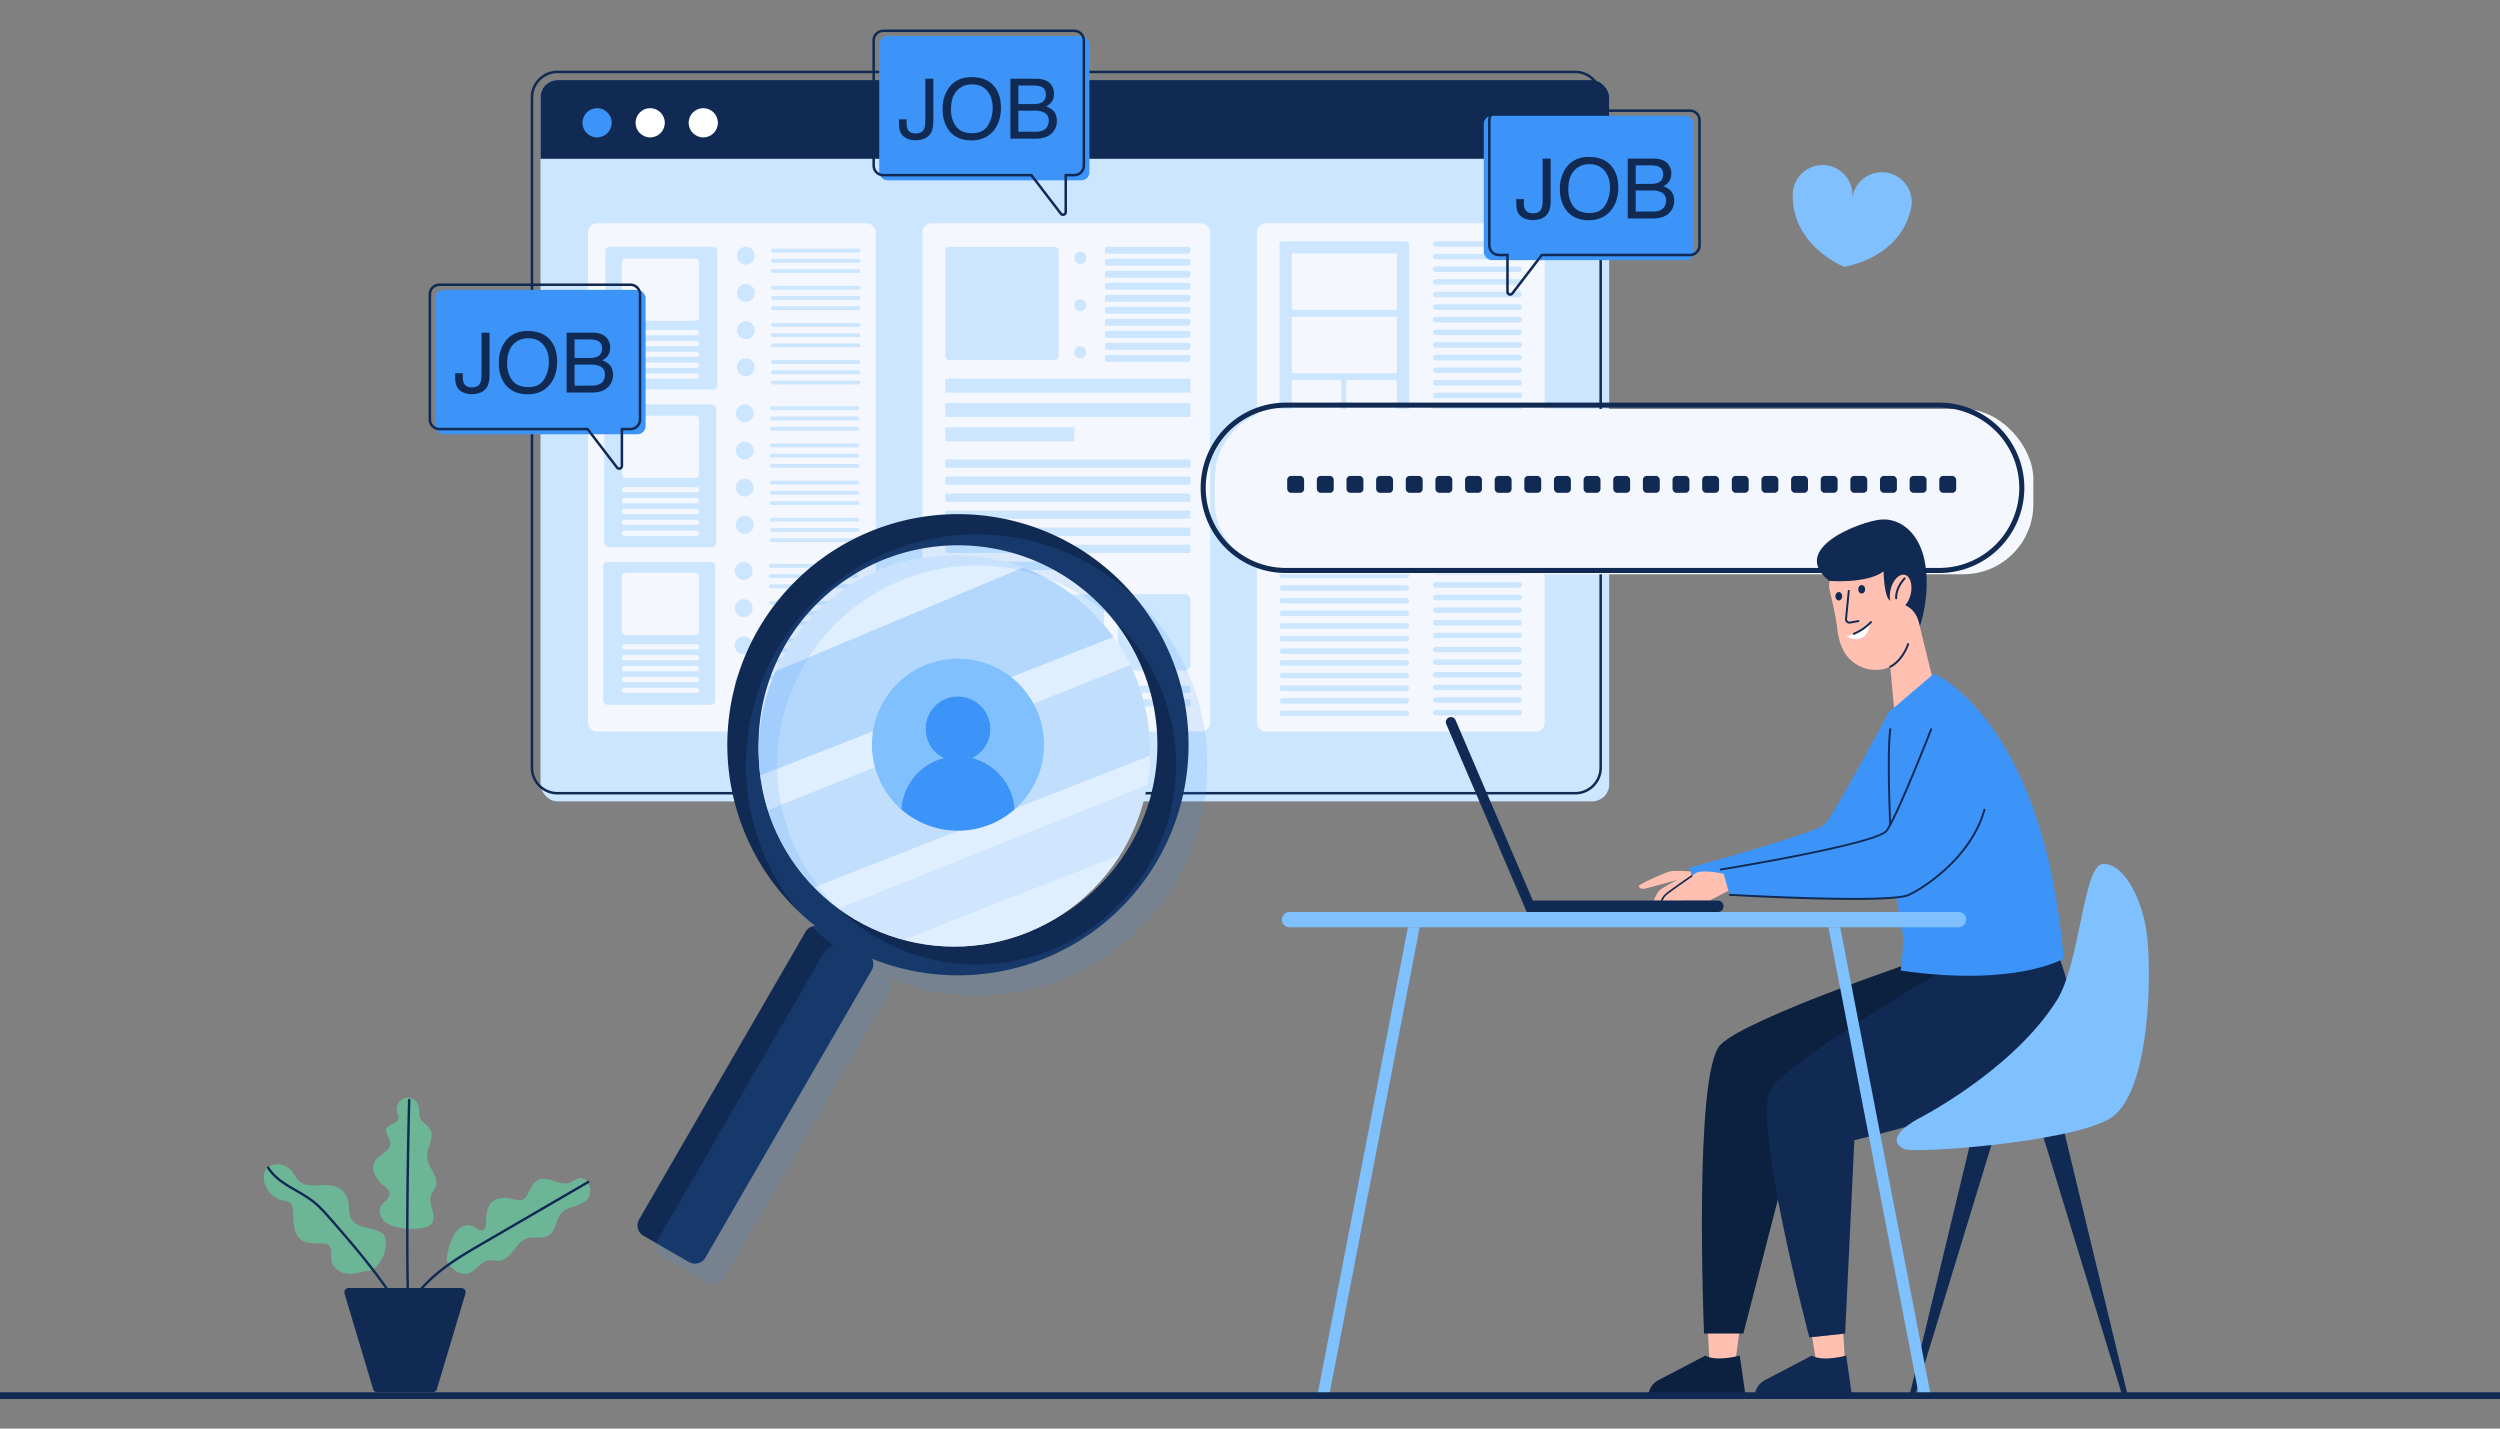 <svg xmlns="http://www.w3.org/2000/svg" data-name="Layer 1" viewBox="0 0 3500 2000"><rect x="0" y="0" width="3500" height="2000" fill="#808080" stroke="none"/><defs><clipPath id="a"><rect width="1496.17" height="1009.82" x="756.71" y="112.11" fill="#cce6ff" rx="23.92"/></clipPath><clipPath id="b"><circle cx="1336.11" cy="1051.26" r="273.99" fill="#cce6ff" opacity=".61" transform="rotate(-45 1336.114 1051.254)"/></clipPath></defs><rect width="1496.17" height="1009.82" x="756.71" y="112.11" fill="#cce6ff" rx="23.92"/><g clip-path="url(#a)"><rect width="1637.59" height="167.63" x="683.1" y="54.7" fill="#102a54"/></g><circle cx="835.9" cy="171.9" r="20.47" fill="#3c94f8"/><circle cx="910.24" cy="171.9" r="20.47" fill="#fff"/><circle cx="984.57" cy="171.9" r="20.47" fill="#fff"/><path fill="#102a54" d="M2205.27,1112.26H780.42A37.47,37.47,0,0,1,743,1074.83V136.34A37.48,37.48,0,0,1,780.42,98.9H2205.27a37.48,37.48,0,0,1,37.43,37.44v938.49A37.47,37.47,0,0,1,2205.27,1112.26ZM780.42,102.45a33.93,33.93,0,0,0-33.89,33.89v938.49a33.93,33.93,0,0,0,33.89,33.89H2205.27a33.93,33.93,0,0,0,33.89-33.89V136.34a33.93,33.93,0,0,0-33.89-33.89Z"/><rect width="402.81" height="711.48" x="823.21" y="312.7" fill="#f4f7fd" rx="12.32"/><rect width="156.6" height="199.74" x="847.55" y="345.45" fill="#cce6ff" rx="5.66"/><circle cx="1044.16" cy="357.96" r="12.51" fill="#cce6ff"/><path fill="#cce6ff" d="M1202,353.47H1081.93a2.68,2.68,0,0,1-2.68-2.67h0a2.67,2.67,0,0,1,2.68-2.67H1202a2.67,2.67,0,0,1,2.67,2.67h0A2.68,2.68,0,0,1,1202,353.47Z"/><path fill="#cce6ff" d="M1202,367.8H1081.93a2.68,2.68,0,0,1-2.68-2.67h0a2.68,2.68,0,0,1,2.68-2.68H1202a2.68,2.68,0,0,1,2.67,2.68h0A2.68,2.68,0,0,1,1202,367.8Z"/><path fill="#cce6ff" d="M1202,382.12H1081.93a2.67,2.67,0,0,1-2.68-2.67h0a2.68,2.68,0,0,1,2.68-2.67H1202a2.68,2.68,0,0,1,2.67,2.67h0A2.67,2.67,0,0,1,1202,382.12Z"/><circle cx="1044.16" cy="409.99" r="12.51" fill="#cce6ff" transform="rotate(-79.3 1044.233 409.972)"/><path fill="#cce6ff" d="M1202,405.5H1081.93a2.67,2.67,0,0,1-2.68-2.67h0a2.68,2.68,0,0,1,2.68-2.67H1202a2.68,2.68,0,0,1,2.67,2.67h0A2.67,2.67,0,0,1,1202,405.5Z"/><path fill="#cce6ff" d="M1202,419.83H1081.93a2.68,2.68,0,0,1-2.68-2.67h0a2.67,2.67,0,0,1,2.68-2.67H1202a2.67,2.67,0,0,1,2.67,2.67h0A2.68,2.68,0,0,1,1202,419.83Z"/><path fill="#cce6ff" d="M1202,434.16H1081.93a2.68,2.68,0,0,1-2.68-2.67h0a2.68,2.68,0,0,1,2.68-2.68H1202a2.68,2.68,0,0,1,2.67,2.68h0A2.68,2.68,0,0,1,1202,434.16Z"/><circle cx="1044.16" cy="462.03" r="12.51" fill="#cce6ff" transform="rotate(-79.3 1044.236 462.01)"/><path fill="#cce6ff" d="M1202,457.54H1081.93a2.68,2.68,0,0,1-2.68-2.68h0a2.68,2.68,0,0,1,2.68-2.67H1202a2.68,2.68,0,0,1,2.67,2.67h0A2.68,2.68,0,0,1,1202,457.54Z"/><path fill="#cce6ff" d="M1202,471.86H1081.93a2.67,2.67,0,0,1-2.68-2.67h0a2.68,2.68,0,0,1,2.68-2.67H1202a2.68,2.68,0,0,1,2.67,2.67h0A2.67,2.67,0,0,1,1202,471.86Z"/><path fill="#cce6ff" d="M1202,486.19H1081.93a2.68,2.68,0,0,1-2.68-2.67h0a2.67,2.67,0,0,1,2.68-2.67H1202a2.67,2.67,0,0,1,2.67,2.67h0A2.68,2.68,0,0,1,1202,486.19Z"/><circle cx="1044.16" cy="514.06" r="12.51" fill="#cce6ff" transform="rotate(-30.53 1044.16 514.063)"/><path fill="#cce6ff" d="M1202,509.57H1081.93a2.68,2.68,0,0,1-2.68-2.67h0a2.67,2.67,0,0,1,2.68-2.67H1202a2.67,2.67,0,0,1,2.67,2.67h0A2.68,2.68,0,0,1,1202,509.57Z"/><path fill="#cce6ff" d="M1202,523.9H1081.93a2.68,2.68,0,0,1-2.68-2.68h0a2.68,2.68,0,0,1,2.68-2.67H1202a2.68,2.68,0,0,1,2.67,2.67h0A2.68,2.68,0,0,1,1202,523.9Z"/><path fill="#cce6ff" d="M1202,538.22H1081.93a2.67,2.67,0,0,1-2.68-2.67h0a2.68,2.68,0,0,1,2.68-2.67H1202a2.68,2.68,0,0,1,2.67,2.67h0A2.67,2.67,0,0,1,1202,538.22Z"/><rect width="156.6" height="199.74" x="846.06" y="566.16" fill="#cce6ff" rx="5.66"/><circle cx="1042.67" cy="578.67" r="12.51" fill="#cce6ff"/><path fill="#cce6ff" d="M1200.5,574.18H1080.44a2.67,2.67,0,0,1-2.67-2.67h0a2.66,2.66,0,0,1,2.67-2.67H1200.5a2.67,2.67,0,0,1,2.67,2.67h0A2.68,2.68,0,0,1,1200.5,574.18Z"/><path fill="#cce6ff" d="M1200.5,588.51H1080.44a2.67,2.67,0,0,1-2.67-2.67h0a2.67,2.67,0,0,1,2.67-2.68H1200.5a2.68,2.68,0,0,1,2.67,2.68h0A2.68,2.68,0,0,1,1200.5,588.51Z"/><path fill="#cce6ff" d="M1200.5,602.83H1080.44a2.66,2.66,0,0,1-2.67-2.67h0a2.67,2.67,0,0,1,2.67-2.67H1200.5a2.68,2.68,0,0,1,2.67,2.67h0A2.67,2.67,0,0,1,1200.5,602.83Z"/><circle cx="1042.67" cy="630.71" r="12.51" fill="#cce6ff" transform="rotate(-76.78 1042.65 630.71)"/><path fill="#cce6ff" d="M1200.5,626.21H1080.44a2.66,2.66,0,0,1-2.67-2.67h0a2.67,2.67,0,0,1,2.67-2.67H1200.5a2.68,2.68,0,0,1,2.67,2.67h0A2.67,2.67,0,0,1,1200.5,626.21Z"/><path fill="#cce6ff" d="M1200.5,640.54H1080.44a2.67,2.67,0,0,1-2.67-2.67h0a2.66,2.66,0,0,1,2.67-2.67H1200.5a2.67,2.67,0,0,1,2.67,2.67h0A2.68,2.68,0,0,1,1200.5,640.54Z"/><rect width="125.41" height="5.35" x="1077.77" y="649.52" fill="#cce6ff" rx="2.26"/><circle cx="1042.67" cy="682.74" r="12.51" fill="#cce6ff" transform="rotate(-76.78 1042.649 682.738)"/><path fill="#cce6ff" d="M1200.5,678.25H1080.44a2.67,2.67,0,0,1-2.67-2.68h0a2.67,2.67,0,0,1,2.67-2.67H1200.5a2.68,2.68,0,0,1,2.67,2.67h0A2.68,2.68,0,0,1,1200.5,678.25Z"/><path fill="#cce6ff" d="M1200.5,692.57H1080.44a2.66,2.66,0,0,1-2.67-2.67h0a2.67,2.67,0,0,1,2.67-2.67H1200.5a2.68,2.68,0,0,1,2.67,2.67h0A2.67,2.67,0,0,1,1200.5,692.57Z"/><path fill="#cce6ff" d="M1200.5,706.9H1080.44a2.67,2.67,0,0,1-2.67-2.67h0a2.66,2.66,0,0,1,2.67-2.67H1200.5a2.67,2.67,0,0,1,2.67,2.67h0A2.68,2.68,0,0,1,1200.5,706.9Z"/><circle cx="1042.67" cy="734.77" r="12.51" fill="#cce6ff" transform="rotate(-45 1042.672 734.771)"/><path fill="#cce6ff" d="M1200.5,730.28H1080.44a2.67,2.67,0,0,1-2.67-2.67h0a2.66,2.66,0,0,1,2.67-2.67H1200.5a2.67,2.67,0,0,1,2.67,2.67h0A2.68,2.68,0,0,1,1200.5,730.28Z"/><path fill="#cce6ff" d="M1200.5,744.61H1080.44a2.67,2.67,0,0,1-2.67-2.68h0a2.67,2.67,0,0,1,2.67-2.67H1200.5a2.68,2.68,0,0,1,2.67,2.67h0A2.68,2.68,0,0,1,1200.5,744.61Z"/><path fill="#cce6ff" d="M1200.5,758.93H1080.44a2.66,2.66,0,0,1-2.67-2.67h0a2.67,2.67,0,0,1,2.67-2.67H1200.5a2.68,2.68,0,0,1,2.67,2.67h0A2.67,2.67,0,0,1,1200.5,758.93Z"/><rect width="156.6" height="199.74" x="844.57" y="786.87" fill="#cce6ff" rx="5.66"/><circle cx="1041.18" cy="799.38" r="12.51" fill="#cce6ff"/><path fill="#cce6ff" d="M1199,794.89H1079a2.66,2.66,0,0,1-2.67-2.67h0a2.66,2.66,0,0,1,2.67-2.67H1199a2.66,2.66,0,0,1,2.67,2.67h0A2.66,2.66,0,0,1,1199,794.89Z"/><path fill="#cce6ff" d="M1199,809.22H1079a2.67,2.67,0,0,1-2.67-2.67h0a2.67,2.67,0,0,1,2.67-2.68H1199a2.67,2.67,0,0,1,2.67,2.68h0A2.67,2.67,0,0,1,1199,809.22Z"/><path fill="#cce6ff" d="M1199,823.55H1079a2.67,2.67,0,0,1-2.67-2.68h0a2.67,2.67,0,0,1,2.67-2.67H1199a2.67,2.67,0,0,1,2.67,2.67h0A2.67,2.67,0,0,1,1199,823.55Z"/><circle cx="1041.18" cy="851.42" r="12.51" fill="#cce6ff" transform="rotate(-76.78 1041.156 851.417)"/><rect width="125.41" height="5.35" x="1076.28" y="841.58" fill="#cce6ff" rx="2.26"/><path fill="#cce6ff" d="M1199,861.25H1079a2.67,2.67,0,0,1-2.67-2.67h0a2.66,2.66,0,0,1,2.67-2.67H1199a2.66,2.66,0,0,1,2.67,2.67h0A2.67,2.67,0,0,1,1199,861.25Z"/><path fill="#cce6ff" d="M1199,875.58H1079a2.67,2.67,0,0,1-2.67-2.67h0a2.67,2.67,0,0,1,2.67-2.68H1199a2.67,2.67,0,0,1,2.67,2.68h0A2.67,2.67,0,0,1,1199,875.58Z"/><circle cx="1041.18" cy="903.45" r="12.51" fill="#cce6ff" transform="rotate(-76.78 1041.156 903.445)"/><path fill="#cce6ff" d="M1199,899H1079a2.67,2.67,0,0,1-2.67-2.67h0a2.67,2.67,0,0,1,2.67-2.68H1199a2.67,2.67,0,0,1,2.67,2.68h0A2.67,2.67,0,0,1,1199,899Z"/><path fill="#cce6ff" d="M1199,913.28H1079a2.66,2.66,0,0,1-2.67-2.67h0a2.67,2.67,0,0,1,2.67-2.67H1199a2.67,2.67,0,0,1,2.67,2.67h0A2.66,2.66,0,0,1,1199,913.28Z"/><path fill="#cce6ff" d="M1199,927.61H1079a2.67,2.67,0,0,1-2.67-2.67h0a2.66,2.66,0,0,1,2.67-2.67H1199a2.66,2.66,0,0,1,2.67,2.67h0A2.67,2.67,0,0,1,1199,927.61Z"/><circle cx="1041.18" cy="955.48" r="12.51" fill="#cce6ff" transform="rotate(-45 1041.182 955.478)"/><path fill="#cce6ff" d="M1199,951H1079a2.67,2.67,0,0,1-2.67-2.67h0a2.66,2.66,0,0,1,2.67-2.67H1199a2.66,2.66,0,0,1,2.67,2.67h0A2.67,2.67,0,0,1,1199,951Z"/><path fill="#cce6ff" d="M1199,965.32H1079a2.67,2.67,0,0,1-2.67-2.68h0A2.67,2.67,0,0,1,1079,960H1199a2.67,2.67,0,0,1,2.67,2.67h0A2.67,2.67,0,0,1,1199,965.32Z"/><path fill="#cce6ff" d="M1199,979.64H1079a2.66,2.66,0,0,1-2.67-2.67h0a2.67,2.67,0,0,1,2.67-2.67H1199a2.67,2.67,0,0,1,2.67,2.67h0A2.66,2.66,0,0,1,1199,979.64Z"/><rect width="107.99" height="87.07" x="870.67" y="361.97" fill="#f4f7fd" rx="4.72"/><rect width="107.99" height="7.16" x="870.67" y="462.03" fill="#f4f7fd" rx="2.81"/><rect width="107.99" height="7.16" x="870.67" y="477.26" fill="#f4f7fd" rx="2.81"/><rect width="107.99" height="7.16" x="870.67" y="492.5" fill="#f4f7fd" rx="2.81"/><rect width="107.99" height="7.16" x="870.67" y="507.74" fill="#f4f7fd" rx="2.81"/><rect width="107.99" height="7.16" x="870.67" y="522.97" fill="#f4f7fd" rx="2.81"/><rect width="107.99" height="87.07" x="870.67" y="581.95" fill="#f4f7fd" rx="4.72"/><rect width="107.99" height="7.16" x="870.67" y="682.01" fill="#f4f7fd" rx="2.81"/><rect width="107.99" height="7.16" x="870.67" y="697.24" fill="#f4f7fd" rx="2.81"/><rect width="107.99" height="7.16" x="870.67" y="712.48" fill="#f4f7fd" rx="2.81"/><rect width="107.99" height="7.16" x="870.67" y="727.71" fill="#f4f7fd" rx="2.81"/><rect width="107.99" height="7.16" x="870.67" y="742.95" fill="#f4f7fd" rx="2.81"/><rect width="107.99" height="87.07" x="870.67" y="801.93" fill="#f4f7fd" rx="4.72"/><rect width="107.99" height="7.16" x="870.67" y="901.99" fill="#f4f7fd" rx="2.81"/><rect width="107.99" height="7.16" x="870.67" y="917.22" fill="#f4f7fd" rx="2.81"/><rect width="107.99" height="7.16" x="870.67" y="932.46" fill="#f4f7fd" rx="2.81"/><rect width="107.99" height="7.16" x="870.67" y="947.69" fill="#f4f7fd" rx="2.81"/><rect width="107.99" height="7.16" x="870.67" y="962.93" fill="#f4f7fd" rx="2.81"/><rect width="402.81" height="711.48" x="1759.67" y="312.7" fill="#f4f7fd" rx="12.32"/><path fill="#cce6ff" d="M2126.89,345.48H2010a3.86,3.86,0,0,1-3.86-3.86h0a3.86,3.86,0,0,1,3.86-3.87h116.91a3.86,3.86,0,0,1,3.86,3.87h0A3.86,3.86,0,0,1,2126.89,345.48Z"/><path fill="#cce6ff" d="M2126.89,363.15H2010a3.86,3.86,0,0,1-3.86-3.87h0a3.86,3.86,0,0,1,3.86-3.86h116.91a3.86,3.86,0,0,1,3.86,3.86h0A3.86,3.86,0,0,1,2126.89,363.15Z"/><path fill="#cce6ff" d="M2126.89,380.82H2010a3.86,3.86,0,0,1-3.86-3.87h0a3.86,3.86,0,0,1,3.86-3.86h116.91a3.86,3.86,0,0,1,3.86,3.86h0A3.86,3.86,0,0,1,2126.89,380.82Z"/><path fill="#cce6ff" d="M2126.89,398.48H2010a3.86,3.86,0,0,1-3.86-3.86h0a3.86,3.86,0,0,1,3.86-3.86h116.91a3.86,3.86,0,0,1,3.86,3.86h0A3.86,3.86,0,0,1,2126.89,398.48Z"/><path fill="#cce6ff" d="M2126.89,416.15H2010a3.86,3.86,0,0,1-3.86-3.86h0a3.86,3.86,0,0,1,3.86-3.86h116.91a3.86,3.86,0,0,1,3.86,3.86h0A3.86,3.86,0,0,1,2126.89,416.15Z"/><path fill="#cce6ff" d="M2126.89,433.82H2010a3.86,3.86,0,0,1-3.86-3.86h0a3.86,3.86,0,0,1,3.86-3.87h116.91a3.86,3.86,0,0,1,3.86,3.87h0A3.86,3.86,0,0,1,2126.89,433.82Z"/><path fill="#cce6ff" d="M2126.89,451.49H2010a3.86,3.86,0,0,1-3.86-3.87h0a3.86,3.86,0,0,1,3.86-3.86h116.91a3.86,3.86,0,0,1,3.86,3.86h0A3.86,3.86,0,0,1,2126.89,451.49Z"/><path fill="#cce6ff" d="M2126.89,787.41H2010a3.86,3.86,0,0,1-3.86-3.86h0a3.86,3.86,0,0,1,3.86-3.86h116.91a3.86,3.86,0,0,1,3.86,3.86h0A3.86,3.86,0,0,1,2126.89,787.41Z"/><path fill="#cce6ff" d="M2126.89,805.08H2010a3.86,3.86,0,0,1-3.86-3.86h0a3.86,3.86,0,0,1,3.86-3.87h116.91a3.86,3.86,0,0,1,3.86,3.87h0A3.86,3.86,0,0,1,2126.89,805.08Z"/><path fill="#cce6ff" d="M2126.89,822.75H2010a3.86,3.86,0,0,1-3.86-3.87h0A3.86,3.86,0,0,1,2010,815h116.91a3.86,3.86,0,0,1,3.86,3.86h0A3.86,3.86,0,0,1,2126.89,822.75Z"/><path fill="#cce6ff" d="M2126.89,840.42H2010a3.86,3.86,0,0,1-3.86-3.87h0a3.86,3.86,0,0,1,3.86-3.86h116.91a3.86,3.86,0,0,1,3.86,3.86h0A3.86,3.86,0,0,1,2126.89,840.42Z"/><path fill="#cce6ff" d="M2126.89,858.08H2010a3.86,3.86,0,0,1-3.86-3.86h0a3.86,3.86,0,0,1,3.86-3.86h116.91a3.86,3.86,0,0,1,3.86,3.86h0A3.86,3.86,0,0,1,2126.89,858.08Z"/><path fill="#cce6ff" d="M2126.89,875.75H2010a3.86,3.86,0,0,1-3.86-3.86h0A3.86,3.86,0,0,1,2010,868h116.91a3.86,3.86,0,0,1,3.86,3.86h0A3.86,3.86,0,0,1,2126.89,875.75Z"/><path fill="#cce6ff" d="M2126.89,893.42H2010a3.86,3.86,0,0,1-3.86-3.86h0a3.86,3.86,0,0,1,3.86-3.87h116.91a3.86,3.86,0,0,1,3.86,3.87h0A3.86,3.86,0,0,1,2126.89,893.42Z"/><path fill="#cce6ff" d="M2126.89,913.25H2010a3.86,3.86,0,0,1-3.86-3.86h0a3.86,3.86,0,0,1,3.86-3.86h116.91a3.86,3.86,0,0,1,3.86,3.86h0A3.86,3.86,0,0,1,2126.89,913.25Z"/><path fill="#cce6ff" d="M2126.89,930.92H2010a3.86,3.86,0,0,1-3.86-3.86h0a3.86,3.86,0,0,1,3.86-3.87h116.91a3.86,3.86,0,0,1,3.86,3.87h0A3.86,3.86,0,0,1,2126.89,930.92Z"/><path fill="#cce6ff" d="M2126.89,948.59H2010a3.86,3.86,0,0,1-3.86-3.86h0a3.86,3.86,0,0,1,3.86-3.87h116.91a3.86,3.86,0,0,1,3.86,3.87h0A3.86,3.86,0,0,1,2126.89,948.59Z"/><path fill="#cce6ff" d="M2126.89,966.26H2010a3.86,3.86,0,0,1-3.86-3.87h0a3.86,3.86,0,0,1,3.86-3.86h116.91a3.86,3.86,0,0,1,3.86,3.86h0A3.86,3.86,0,0,1,2126.89,966.26Z"/><path fill="#cce6ff" d="M2126.89,983.92H2010a3.86,3.86,0,0,1-3.86-3.86h0a3.86,3.86,0,0,1,3.86-3.86h116.91a3.86,3.86,0,0,1,3.86,3.86h0A3.86,3.86,0,0,1,2126.89,983.92Z"/><path fill="#cce6ff" d="M2126.89,1001.59H2010a3.86,3.86,0,0,1-3.86-3.86h0a3.86,3.86,0,0,1,3.86-3.86h116.91a3.86,3.86,0,0,1,3.86,3.86h0A3.86,3.86,0,0,1,2126.89,1001.59Z"/><path fill="#cce6ff" d="M2126.89,469.15H2010a3.86,3.86,0,0,1-3.86-3.86h0a3.86,3.86,0,0,1,3.86-3.86h116.91a3.86,3.86,0,0,1,3.86,3.86h0A3.86,3.86,0,0,1,2126.89,469.15Z"/><path fill="#cce6ff" d="M2126.89,486.82H2010a3.86,3.86,0,0,1-3.86-3.86h0a3.86,3.86,0,0,1,3.86-3.86h116.91a3.86,3.86,0,0,1,3.86,3.86h0A3.86,3.86,0,0,1,2126.89,486.82Z"/><path fill="#cce6ff" d="M2126.89,504.49H2010a3.86,3.86,0,0,1-3.86-3.86h0a3.86,3.86,0,0,1,3.86-3.87h116.91a3.86,3.86,0,0,1,3.86,3.87h0A3.86,3.86,0,0,1,2126.89,504.49Z"/><path fill="#cce6ff" d="M2126.89,522.16H2010a3.86,3.86,0,0,1-3.86-3.86h0a3.86,3.86,0,0,1,3.86-3.87h116.91a3.86,3.86,0,0,1,3.86,3.87h0A3.86,3.86,0,0,1,2126.89,522.16Z"/><path fill="#cce6ff" d="M2126.89,539.83H2010a3.86,3.86,0,0,1-3.86-3.87h0a3.86,3.86,0,0,1,3.86-3.86h116.91a3.86,3.86,0,0,1,3.86,3.86h0A3.86,3.86,0,0,1,2126.89,539.83Z"/><rect width="124.64" height="7.73" x="2006.12" y="549.77" fill="#cce6ff" rx="3.27"/><path fill="#cce6ff" d="M2126.89,575.16H2010a3.86,3.86,0,0,1-3.86-3.86h0a3.86,3.86,0,0,1,3.86-3.86h116.91a3.86,3.86,0,0,1,3.86,3.86h0A3.86,3.86,0,0,1,2126.89,575.16Z"/><rect width="124.64" height="7.73" x="2006.12" y="585.1" fill="#cce6ff" rx="3.27"/><path fill="#cce6ff" d="M2126.89,610.5H2010a3.86,3.86,0,0,1-3.86-3.87h0a3.86,3.86,0,0,1,3.86-3.86h116.91a3.86,3.86,0,0,1,3.86,3.86h0A3.86,3.86,0,0,1,2126.89,610.5Z"/><path fill="#cce6ff" d="M1968.87,650.52H1795.26a3.86,3.86,0,0,1-3.86-3.87h0a3.86,3.86,0,0,1,3.86-3.86h173.61a3.86,3.86,0,0,1,3.86,3.86h0A3.86,3.86,0,0,1,1968.87,650.52Z"/><path fill="#cce6ff" d="M1968.87,668.18H1795.26a3.86,3.86,0,0,1-3.86-3.86h0a3.86,3.86,0,0,1,3.86-3.86h173.61a3.86,3.86,0,0,1,3.86,3.86h0A3.86,3.86,0,0,1,1968.87,668.18Z"/><path fill="#cce6ff" d="M1968.87,685.85H1795.26a3.86,3.86,0,0,1-3.86-3.86h0a3.86,3.86,0,0,1,3.86-3.86h173.61a3.86,3.86,0,0,1,3.86,3.86h0A3.86,3.86,0,0,1,1968.87,685.85Z"/><path fill="#cce6ff" d="M1968.87,703.52H1795.26a3.86,3.86,0,0,1-3.86-3.86h0a3.86,3.86,0,0,1,3.86-3.87h173.61a3.86,3.86,0,0,1,3.86,3.87h0A3.86,3.86,0,0,1,1968.87,703.52Z"/><path fill="#cce6ff" d="M1968.87,721.19H1795.26a3.86,3.86,0,0,1-3.86-3.87h0a3.86,3.86,0,0,1,3.86-3.86h173.61a3.86,3.86,0,0,1,3.86,3.86h0A3.86,3.86,0,0,1,1968.87,721.19Z"/><path fill="#cce6ff" d="M1968.87,738.85H1795.26a3.86,3.86,0,0,1-3.86-3.86h0a3.86,3.86,0,0,1,3.86-3.86h173.61a3.86,3.86,0,0,1,3.86,3.86h0A3.86,3.86,0,0,1,1968.87,738.85Z"/><path fill="#cce6ff" d="M1968.87,756.52H1795.26a3.86,3.86,0,0,1-3.86-3.86h0a3.86,3.86,0,0,1,3.86-3.86h173.61a3.86,3.86,0,0,1,3.86,3.86h0A3.86,3.86,0,0,1,1968.87,756.52Z"/><path fill="#cce6ff" d="M1968.87,774.19H1795.26a3.86,3.86,0,0,1-3.86-3.86h0a3.86,3.86,0,0,1,3.86-3.87h173.61a3.86,3.86,0,0,1,3.86,3.87h0A3.86,3.86,0,0,1,1968.87,774.19Z"/><path fill="#cce6ff" d="M1968.87,791.86H1795.26a3.86,3.86,0,0,1-3.86-3.86h0a3.86,3.86,0,0,1,3.86-3.87h173.61a3.86,3.86,0,0,1,3.86,3.87h0A3.86,3.86,0,0,1,1968.87,791.86Z"/><path fill="#cce6ff" d="M1968.87,809.53H1795.26a3.86,3.86,0,0,1-3.86-3.87h0a3.86,3.86,0,0,1,3.86-3.86h173.61a3.86,3.86,0,0,1,3.86,3.86h0A3.86,3.86,0,0,1,1968.87,809.53Z"/><path fill="#cce6ff" d="M1968.87,827.19H1795.26a3.86,3.86,0,0,1-3.86-3.86h0a3.86,3.86,0,0,1,3.86-3.86h173.61a3.86,3.86,0,0,1,3.86,3.86h0A3.86,3.86,0,0,1,1968.87,827.19Z"/><path fill="#cce6ff" d="M1968.87,844.86H1795.26a3.86,3.86,0,0,1-3.86-3.86h0a3.86,3.86,0,0,1,3.86-3.86h173.61a3.86,3.86,0,0,1,3.86,3.86h0A3.86,3.86,0,0,1,1968.87,844.86Z"/><path fill="#cce6ff" d="M1968.87,862.53H1795.26a3.86,3.86,0,0,1-3.86-3.86h0a3.86,3.86,0,0,1,3.86-3.87h173.61a3.86,3.86,0,0,1,3.86,3.87h0A3.86,3.86,0,0,1,1968.87,862.53Z"/><path fill="#cce6ff" d="M1968.87,880.2H1795.26a3.86,3.86,0,0,1-3.86-3.87h0a3.86,3.86,0,0,1,3.86-3.86h173.61a3.86,3.86,0,0,1,3.86,3.86h0A3.86,3.86,0,0,1,1968.87,880.2Z"/><path fill="#cce6ff" d="M1968.87,897.87H1795.26a3.86,3.86,0,0,1-3.86-3.87h0a3.86,3.86,0,0,1,3.86-3.86h173.61a3.86,3.86,0,0,1,3.86,3.86h0A3.86,3.86,0,0,1,1968.87,897.87Z"/><path fill="#cce6ff" d="M1968.87,915.53H1795.26a3.86,3.86,0,0,1-3.86-3.86h0a3.86,3.86,0,0,1,3.86-3.86h173.61a3.86,3.86,0,0,1,3.86,3.86h0A3.86,3.86,0,0,1,1968.87,915.53Z"/><path fill="#cce6ff" d="M1968.87,932H1795.26a3.86,3.86,0,0,1-3.86-3.86h0a3.86,3.86,0,0,1,3.86-3.86h173.61a3.86,3.86,0,0,1,3.86,3.86h0A3.86,3.86,0,0,1,1968.87,932Z"/><path fill="#cce6ff" d="M1968.87,949.7H1795.26a3.86,3.86,0,0,1-3.86-3.86h0a3.86,3.86,0,0,1,3.86-3.86h173.61a3.86,3.86,0,0,1,3.86,3.86h0A3.86,3.86,0,0,1,1968.87,949.7Z"/><path fill="#cce6ff" d="M1968.87,967.37H1795.26a3.86,3.86,0,0,1-3.86-3.86h0a3.86,3.86,0,0,1,3.86-3.87h173.61a3.86,3.86,0,0,1,3.86,3.87h0A3.86,3.86,0,0,1,1968.87,967.37Z"/><path fill="#cce6ff" d="M1968.87,985H1795.26a3.86,3.86,0,0,1-3.86-3.86h0a3.86,3.86,0,0,1,3.86-3.87h173.61a3.86,3.86,0,0,1,3.86,3.87h0A3.86,3.86,0,0,1,1968.87,985Z"/><path fill="#cce6ff" d="M1968.87,1002.71H1795.26a3.86,3.86,0,0,1-3.86-3.87h0a3.86,3.86,0,0,1,3.86-3.86h173.61a3.86,3.86,0,0,1,3.86,3.86h0A3.86,3.86,0,0,1,1968.87,1002.71Z"/><rect width="124.64" height="115.65" x="2006.12" y="641.82" fill="#cce6ff" rx="2.8"/><rect width="181.33" height="272.74" x="1791.4" y="337.75" fill="#cce6ff" rx="3.78"/><rect width="147.23" height="79.07" x="1808.45" y="354.75" fill="#f4f7fd" rx="2.28"/><rect width="147.23" height="79.07" x="1808.45" y="443.43" fill="#f4f7fd" rx="2.28"/><rect width="69.3" height="65.64" x="1808.45" y="532.1" fill="#f4f7fd" rx="1.98"/><rect width="70.99" height="65.64" x="1884.69" y="532.1" fill="#f4f7fd" rx="2.01"/><rect width="402.81" height="711.48" x="1291.44" y="312.7" fill="#f4f7fd" rx="12.32"/><rect width="158.75" height="158.75" x="1323.37" y="345.48" fill="#cce6ff" rx="5.68"/><rect width="119.66" height="9.64" x="1546.94" y="345.48" fill="#cce6ff" rx="2.97"/><rect width="119.66" height="9.64" x="1546.94" y="362.3" fill="#cce6ff" rx="2.97"/><rect width="119.66" height="9.64" x="1546.94" y="379.13" fill="#cce6ff" rx="2.97"/><rect width="119.66" height="9.64" x="1546.94" y="395.95" fill="#cce6ff" rx="2.97"/><rect width="119.66" height="9.64" x="1546.94" y="412.77" fill="#cce6ff" rx="2.97"/><rect width="119.66" height="9.64" x="1546.94" y="429.6" fill="#cce6ff" rx="2.97"/><rect width="119.66" height="9.64" x="1546.94" y="446.42" fill="#cce6ff" rx="2.97"/><rect width="119.66" height="9.64" x="1546.94" y="463.24" fill="#cce6ff" rx="2.97"/><rect width="119.66" height="9.64" x="1546.94" y="480.06" fill="#cce6ff" rx="2.97"/><rect width="119.66" height="9.64" x="1546.94" y="496.89" fill="#cce6ff" rx="2.97"/><circle cx="1512.43" cy="361.02" r="8.41" fill="#cce6ff"/><circle cx="1512.43" cy="427.16" r="8.41" fill="#cce6ff"/><path fill="#cce6ff" d="M1520.84,493.3a8.42,8.42,0,1,1-8.41-8.41A8.42,8.42,0,0,1,1520.84,493.3Z"/><rect width="343.23" height="19.63" x="1323.37" y="530.14" fill="#cce6ff"/><rect width="343.23" height="19.63" x="1323.37" y="564.18" fill="#cce6ff"/><rect width="180.64" height="19.63" x="1323.37" y="598.22" fill="#cce6ff"/><rect width="343.23" height="11.65" x="1323.37" y="643.21" fill="#cce6ff" rx="2.21"/><rect width="343.23" height="11.65" x="1323.37" y="667.08" fill="#cce6ff" rx="2.21"/><rect width="343.23" height="11.65" x="1323.37" y="690.94" fill="#cce6ff" rx="2.21"/><rect width="343.23" height="11.65" x="1323.37" y="714.8" fill="#cce6ff" rx="2.21"/><rect width="343.23" height="11.65" x="1323.37" y="738.66" fill="#cce6ff" rx="2.21"/><rect width="343.23" height="11.65" x="1323.37" y="762.52" fill="#cce6ff" rx="2.21"/><rect width="173.66" height="11.65" x="1323.37" y="786.38" fill="#cce6ff" rx="1.57"/><rect width="101.59" height="106.93" x="1323.37" y="832.69" fill="#cce6ff" rx="7.93"/><rect width="101.59" height="106.93" x="1444.19" y="832.23" fill="#cce6ff" rx="7.93"/><rect width="101.59" height="106.93" x="1565.01" y="831.77" fill="#cce6ff" rx="7.93"/><rect width="343.23" height="10.12" x="1323.37" y="959.97" fill="#cce6ff" rx="1.3"/><rect width="343.23" height="10.12" x="1323.37" y="978.86" fill="#cce6ff" rx="1.3"/><rect width="205.29" height="10.12" x="1323.37" y="997.76" fill="#cce6ff" rx="1.01"/><rect width="294.25" height="202.08" x="609.59" y="405.86" fill="#3c94f8" rx="11.39"/><path fill="#102a54" d="M685.37,524.57q0,10.62-3.14,16.5-5.84,10.74-22.18,10.73a25.72,25.72,0,0,1-16.11-5.11q-6.69-5.1-6.69-18.18v-6h10.67v6q0,6.86,3.06,10.31t9.53,3.45q9.09,0,11.9-6.22,1.71-3.82,1.71-14.44V465.73h11.25Z"/><path fill="#102a54" d="M771.67,477.71Q780,488.84,780,506.19q0,18.78-9.53,31.23Q759.29,552,738.57,552q-19.35,0-30.43-12.79-9.87-12.33-9.87-31.16,0-17,8.45-29.11,10.85-15.53,32.08-15.53Q761,463.44,771.67,477.71Zm-10,53.45a45.89,45.89,0,0,0,6.7-24.77q0-14.79-7.73-23.82t-21.15-9q-13,0-21.23,8.95T710,508.85q0,13.93,7.05,23.51t22.86,9.57Q755,541.93,761.66,531.16Z"/><path fill="#102a54" d="M793.25,465.73h36.26q14.82,0,21.08,8.79a20.2,20.2,0,0,1,3.68,12q0,7.94-4.51,13a22.14,22.14,0,0,1-6.74,4.91,28.48,28.48,0,0,1,9.65,5.53q5.66,5.49,5.65,15.13a23.29,23.29,0,0,1-5.11,14.67q-7.63,9.81-24.29,9.82H793.25Zm32,35.44c4.85,0,8.61-.66,11.31-2q6.33-3.14,6.34-11.3t-6.75-11.07q-3.81-1.6-11.3-1.6H804.38v26Zm3.84,38.7q10.54,0,15-6a15.15,15.15,0,0,0,2.82-9.25q0-9.12-8.24-12.44a31.45,31.45,0,0,0-11.58-1.77H804.38v29.51Z"/><path fill="#102a54" d="M866.87,657.88a5.46,5.46,0,0,1-4.35-2.17l-40.78-53.24H615.25A15.24,15.24,0,0,1,600,587.25V412.08a15.24,15.24,0,0,1,15.22-15.23H882.6a15.24,15.24,0,0,1,15.22,15.23V587.25a15.24,15.24,0,0,1-15.22,15.22H872.44v49.87a5.45,5.45,0,0,1-3.75,5.24A5.55,5.55,0,0,1,866.87,657.88ZM615.25,400.4a11.69,11.69,0,0,0-11.67,11.68V587.25a11.69,11.69,0,0,0,11.67,11.68H823.49l41.84,54.62a2,2,0,0,0,3.57-1.21V598.93h13.7a11.69,11.69,0,0,0,11.68-11.68V412.08A11.69,11.69,0,0,0,882.6,400.4Z"/><rect width="294.25" height="202.08" x="1230.93" y="50.39" fill="#3c94f8" rx="11.39"/><path fill="#102a54" d="M1306.71,169.11q0,10.62-3.14,16.49-5.83,10.74-22.18,10.73a25.8,25.8,0,0,1-16.11-5.1q-6.69-5.11-6.69-18.18v-6h10.68v6q0,6.84,3.06,10.3t9.52,3.45q9.09,0,11.9-6.22,1.71-3.83,1.72-14.44V110.26h11.24Z"/><path fill="#102a54" d="M1393,122.25q8.32,11.13,8.33,28.48,0,18.78-9.53,31.22-11.19,14.61-31.91,14.61-19.35,0-30.42-12.78-9.88-12.33-9.88-31.17,0-17,8.45-29.11Q1338.91,108,1360.14,108,1382.34,108,1393,122.25Zm-10,53.44a45.87,45.87,0,0,0,6.71-24.76q0-14.81-7.74-23.83t-21.15-9q-13,0-21.23,8.94t-8.22,26.36q0,14,7.05,23.51t22.86,9.57Q1376.3,186.46,1383,175.69Z"/><path fill="#102a54" d="M1414.59,110.26h36.26q14.82,0,21.08,8.79a20.23,20.23,0,0,1,3.68,12q0,7.94-4.51,13a22.08,22.08,0,0,1-6.73,4.91q6.45,2.46,9.64,5.54,5.65,5.48,5.65,15.12a23.25,23.25,0,0,1-5.11,14.67q-7.63,9.83-24.29,9.82h-35.67Zm32,35.44q7.28,0,11.31-2,6.35-3.15,6.34-11.3t-6.75-11.08q-3.8-1.59-11.3-1.6h-20.48v26Zm3.84,38.71q10.55,0,15-6.06a15.12,15.12,0,0,0,2.83-9.24q0-9.13-8.25-12.45a31.66,31.66,0,0,0-11.58-1.77h-22.76v29.52Z"/><path fill="#102a54" d="M1488.21,302.42a5.45,5.45,0,0,1-4.35-2.18L1443.08,247H1236.6a15.24,15.24,0,0,1-15.23-15.23V56.61a15.24,15.24,0,0,1,15.23-15.22h267.34a15.23,15.23,0,0,1,15.22,15.22V231.78A15.24,15.24,0,0,1,1503.94,247h-10.15v49.86a5.48,5.48,0,0,1-3.76,5.25A5.78,5.78,0,0,1,1488.21,302.42ZM1236.6,44.93a11.69,11.69,0,0,0-11.68,11.68V231.78a11.69,11.69,0,0,0,11.68,11.68h208.23l41.84,54.62a2,2,0,0,0,3.57-1.21V243.46h13.7a11.69,11.69,0,0,0,11.68-11.68V56.61a11.69,11.69,0,0,0-11.68-11.68Z"/><rect width="294.25" height="202.08" x="2077.3" y="162.13" fill="#3c94f8" rx="11.39" transform="rotate(180 2224.42 263.165)"/><path fill="#102a54" d="M2170.93,280.84q0,10.62-3.14,16.5-5.84,10.73-22.17,10.73A25.75,25.75,0,0,1,2129.5,303q-6.69-5.1-6.68-18.18v-6h10.67v6q0,6.86,3.06,10.31t9.52,3.45q9.1,0,11.9-6.22,1.72-3.82,1.72-14.44V222h11.24Z"/><path fill="#102a54" d="M2257.24,234q8.33,11.13,8.33,28.48,0,18.78-9.53,31.23-11.19,14.61-31.91,14.61-19.35,0-30.42-12.79-9.89-12.33-9.88-31.16,0-17,8.45-29.11,10.84-15.53,32.08-15.53Q2246.56,219.71,2257.24,234Zm-10,53.45a45.9,45.9,0,0,0,6.71-24.77q0-14.79-7.74-23.82t-21.14-9q-13,0-21.24,8.95t-8.22,26.36q0,13.94,7,23.51t22.86,9.57Q2240.52,298.2,2247.22,287.43Z"/><path fill="#102a54" d="M2278.81,222h36.26q14.82,0,21.09,8.79a20.25,20.25,0,0,1,3.67,12q0,7.93-4.51,13a21.9,21.9,0,0,1-6.73,4.9,28.75,28.75,0,0,1,9.65,5.54q5.64,5.47,5.65,15.13a23.35,23.35,0,0,1-5.11,14.67q-7.65,9.81-24.3,9.82h-35.67Zm32,35.45q7.26,0,11.3-2,6.35-3.13,6.34-11.3t-6.74-11.07q-3.81-1.6-11.31-1.6H2290v26Zm3.83,38.7q10.55,0,15-6.05a15.09,15.09,0,0,0,2.83-9.25q0-9.12-8.24-12.44a31.45,31.45,0,0,0-11.58-1.77H2290v29.51Z"/><path fill="#102a54" d="M2114.27,414.16a5.6,5.6,0,0,1-5.58-5.55V358.74h-10.15a15.24,15.24,0,0,1-15.23-15.22V168.35a15.24,15.24,0,0,1,15.23-15.23h267.34a15.24,15.24,0,0,1,15.22,15.23V343.52a15.24,15.24,0,0,1-15.22,15.22H2159.39L2118.62,412A5.49,5.49,0,0,1,2114.27,414.16Zm-15.73-257.49a11.69,11.69,0,0,0-11.68,11.68V343.52a11.69,11.69,0,0,0,11.68,11.68h13.7v53.41a2,2,0,0,0,3.57,1.21l41.84-54.62h208.23a11.69,11.69,0,0,0,11.68-11.68V168.35a11.69,11.69,0,0,0-11.68-11.68Z"/><path fill="#102a54" d="M1620.64,1204.27a322.87,322.87,0,1,0-479.34,92,16.78,16.78,0,0,0-13.61,8.36L894.8,1707.09a16.8,16.8,0,0,0,6.13,23l63.57,36.79a16.81,16.81,0,0,0,23-6.13l232.89-402.5a16.79,16.79,0,0,0,.46-16,323,323,0,0,0,399.83-138Zm-419.32,80a279.2,279.2,0,1,1,211.84,28.1A277.33,277.33,0,0,1,1201.32,1284.22Z"/><circle cx="1336.11" cy="1051.26" r="273.99" fill="#fff" transform="rotate(-45 1336.114 1051.254)"/><circle cx="1336.11" cy="1051.26" r="273.99" fill="#cce6ff" opacity=".61" transform="rotate(-45 1336.114 1051.254)"/><g clip-path="url(#b)"><polygon fill="#3c94f8" points="1468.08 779.55 1008.96 971.92 1016.27 1104.49 1585.7 881.25 1468.08 779.55" opacity=".26"/><polygon fill="#3c94f8" points="1662.42 898.93 1046.79 1145.43 1102.11 1256.99 1705.11 1020.59 1662.42 898.93" opacity=".18"/><polygon fill="#3c94f8" points="1711.74 1056.67 1096.11 1303.18 1147.01 1361.74 1737.57 1130.27 1711.74 1056.67" opacity=".1"/></g><path fill="#3c94f8" d="M1646.79,1232.61a322.87,322.87,0,1,0-479.34,92,16.79,16.79,0,0,0-13.61,8.35L921,1735.43a16.81,16.81,0,0,0,6.13,23l63.58,36.78a16.78,16.78,0,0,0,23-6.13l232.89-402.49a16.79,16.79,0,0,0,.46-16,323,323,0,0,0,399.83-138Zm-419.32,80a279.21,279.21,0,1,1,211.84,28.09A277.36,277.36,0,0,1,1227.47,1312.56Z" opacity=".14"/><rect width="1146.06" height="231.43" x="1700.62" y="572.52" fill="#f4f7fd" rx="97.98"/><path fill="#102a54" d="M2714.81,802.2H1800.18a119.26,119.26,0,1,1,0-238.52h914.63a119.26,119.26,0,1,1,0,238.52ZM1800.18,570.77a112.17,112.17,0,0,0,0,224.34h914.63a112.17,112.17,0,1,0,0-224.34Z"/><rect width="23.67" height="23.67" x="1802.09" y="666.29" fill="#102a54" rx="5.34"/><rect width="23.67" height="23.67" x="1843.58" y="666.29" fill="#102a54" rx="5.34"/><rect width="23.67" height="23.67" x="1885.08" y="666.29" fill="#102a54" rx="5.34"/><rect width="23.67" height="23.67" x="1926.57" y="666.29" fill="#102a54" rx="5.34"/><rect width="23.67" height="23.67" x="1968.07" y="666.29" fill="#102a54" rx="5.34"/><rect width="23.67" height="23.67" x="2009.57" y="666.29" fill="#102a54" rx="5.34"/><rect width="23.67" height="23.67" x="2051.06" y="666.29" fill="#102a54" rx="5.34"/><rect width="23.67" height="23.67" x="2092.56" y="666.29" fill="#102a54" rx="5.34"/><rect width="23.67" height="23.67" x="2134.05" y="666.29" fill="#102a54" rx="5.34"/><rect width="23.67" height="23.67" x="2175.55" y="666.29" fill="#102a54" rx="5.34"/><rect width="23.67" height="23.67" x="2217.04" y="666.29" fill="#102a54" rx="5.34"/><rect width="23.67" height="23.67" x="2258.54" y="666.29" fill="#102a54" rx="5.34"/><rect width="23.67" height="23.67" x="2300.04" y="666.29" fill="#102a54" rx="5.34"/><rect width="23.67" height="23.67" x="2341.53" y="666.29" fill="#102a54" rx="5.34"/><rect width="23.67" height="23.67" x="2383.03" y="666.29" fill="#102a54" rx="5.34"/><rect width="23.67" height="23.67" x="2424.52" y="666.29" fill="#102a54" rx="5.34"/><rect width="23.67" height="23.67" x="2466.02" y="666.29" fill="#102a54" rx="5.34"/><rect width="23.67" height="23.67" x="2507.52" y="666.29" fill="#102a54" rx="5.34"/><rect width="23.67" height="23.67" x="2549.01" y="666.29" fill="#102a54" rx="5.34"/><rect width="23.67" height="23.67" x="2590.51" y="666.29" fill="#102a54" rx="5.34"/><rect width="23.67" height="23.67" x="2632" y="666.29" fill="#102a54" rx="5.34"/><rect width="23.67" height="23.67" x="2673.5" y="666.29" fill="#102a54" rx="5.34"/><rect width="23.67" height="23.67" x="2715" y="666.29" fill="#102a54" rx="5.34"/><path fill="#102a54" d="M579.76,1803.19H488.2a6.11,6.11,0,0,0-5.85,7.86l40.06,133.78a6.1,6.1,0,0,0,5.85,4.35h77.46a6.1,6.1,0,0,0,5.85-4.35l40.06-133.78a6.11,6.11,0,0,0-5.85-7.86Z"/><path fill="#6cb597" d="M631.51,1738c2.53-6.66,5.78-13.3,11.23-17.88s13.55-6.6,19.85-3.29c4.62,2.44,9.42,7.6,14,5.05,2.85-1.58,3.47-5.34,3.67-8.59.63-10.59.5-22.52,8-30s19.47-7.19,29.59-4.61c4.78,1.22,10.07,2.82,14.42.5a14.9,14.9,0,0,0,5.36-5.69c4.85-7.93,7.94-18.08,16.43-21.87,13.66-6.09,29.59,9.32,43.64,4.19,5.49-2,10.2-7.07,16-6.52a12.35,12.35,0,0,1,7.47,4c6.77,7.1,6.84,19.56.1,26.69-9,9.47-25.42,8.15-34.49,17.52-8.71,9-8,25.35-18.63,32-9,5.59-21,1-31,4.53-8,2.82-13.2,10.29-18.37,17s-11.74,13.54-20.19,14.06c-4.44.28-8.86-1.27-13.29-.87-12.74,1.16-19.84,17.27-32.49,19.18-8.49,1.28-15.76-4.38-21.63-9.77-2.34-2.14-4.52-4.56-5.36-7.69-1-3.75-.17-7.83.67-11.53A122.39,122.39,0,0,1,631.51,1738Z"/><path fill="#6cb597" d="M540.15,1711.6c-6.94-5.15-11.15-15.1-7-22.71,2-3.71,5.56-6.27,8.37-9.4s5-7.62,3.31-11.49a14.11,14.11,0,0,0-4-4.71c-5.69-4.92-11.45-10-15-16.66s-4.59-15.13-.63-21.53c3-4.83,8.21-7.7,12.75-11.11s8.84-8.3,8.46-14c-.47-7.07-8.09-13.49-5.26-20,2.94-6.72,14.65-6.35,16.56-13.43,1-3.51-1.17-7-2-10.58-1.94-7.88,3.39-16.83,11.25-18.86s16.87,3.2,19,11c1.47,5.42,0,11.45,2.13,16.65,2.79,6.74,10.77,10,14.27,16.36,6.43,11.78-5.26,25.73-4.28,39.11,1,14.15,16.16,26.19,12.26,39.83-1.52,5.35-5.82,9.58-7.3,14.93-1.78,6.39.71,13.07,2.5,19.45s2.63,14-1.65,19c-3.17,3.74-8.32,5.06-13.17,5.81a87,87,0,0,1-39.8-2.59A35.23,35.23,0,0,1,540.15,1711.6Z"/><path fill="#102a54" d="M566.68,1836.84a1.74,1.74,0,0,1-.9-.26,1.72,1.72,0,0,1-.55-2.36,222,222,0,0,1,45.52-52.55c19.67-16.57,42.18-29.66,64-42.32l147.84-86a1.72,1.72,0,0,1,2.34.62,1.74,1.74,0,0,1-.62,2.35l-147.84,86c-21.64,12.58-44,25.59-63.47,42A218.8,218.8,0,0,0,568.14,1836,1.72,1.72,0,0,1,566.68,1836.84Z"/><path fill="#102a54" d="M571.43,1829.54a1.71,1.71,0,0,1-1.71-1.66c-2.53-86-.64-204,1.39-287.86a1.71,1.71,0,0,1,3.42.08c-2,83.83-3.92,201.78-1.39,287.68a1.71,1.71,0,0,1-1.66,1.76Z"/><path fill="#6cb597" d="M486.19,1783.18c-10-1.08-20.12-7.7-21.91-17.58-1.43-7.88,1.8-18-4.75-22.65-2.29-1.62-5.23-2-8-2.1-10.16-.48-21.29.85-29.58-5-12.07-8.55-10.87-26.28-11.85-41-.25-3.79-.89-7.88-3.63-10.51-2.92-2.8-7.34-3.11-11.29-4-14.41-3.26-25.66-17.19-25.82-32-.05-4.52.95-9.26,4-12.63a17,17,0,0,1,7.8-4.68,26.09,26.09,0,0,1,26.71,7.65c4,4.62,6.32,10.63,10.84,14.75,12.78,11.65,33.77,2.08,50.2,7.46a28.62,28.62,0,0,1,18.66,20.53c1.84,8.18.06,17.29,4.06,24.66,6.88,12.66,24.92,12,38.21,17.52,3.2,1.34,6.33,3.23,8.14,6.19a17.31,17.31,0,0,1,2.11,7.69,45.62,45.62,0,0,1-8.93,30.46c-2.86,3.9-6.69,8.41-11.23,10.39-3.44,1.51-7.49,1-11.12,1.84C501.22,1782,494,1784,486.19,1783.18Z"/><path fill="#102a54" d="M562.39,1839.29a1.71,1.71,0,0,1-1.52-.9c-23.65-44.23-74.84-102.65-99.44-130.73-7.38-8.41-15-17.11-23.89-24.13-7.3-5.77-15.72-10.63-23.86-15.33-14.94-8.62-30.39-17.53-39.58-32.44A1.72,1.72,0,1,1,377,1634c8.73,14.18,23.13,22.48,38.37,31.28,8.25,4.75,16.78,9.67,24.28,15.6,9.13,7.21,16.86,16,24.33,24.57,24.69,28.17,76.06,86.78,99.89,131.36a1.7,1.7,0,0,1-.7,2.32A1.66,1.66,0,0,1,562.39,1839.29Z"/><path fill="#3c94f8" d="M2644.43,996.93s-77.81,145.86-90.3,157.62-188.8,60.29-188.8,60.29l7,25.55s218.41,5.07,229.53,0,75.24-62,75.24-62Z"/><polygon fill="#ffc0b1" points="2536.98 1871.88 2542.31 1903.92 2582.86 1903.92 2580.53 1867.22 2536.98 1871.88"/><polygon fill="#ffc0b1" points="2391.15 1865.41 2393.37 1909.06 2429.56 1906.26 2434.94 1865.74 2391.15 1865.41"/><path fill="#0c203f" d="M2704.69,1337.88s-257.52,86.2-295.91,124.59-23.13,404.47-23.13,404.47h55.07l77.54-301.24s312.13-6.94,345.87-66.21c44.5-78.18,10.52-180,10.52-180Z"/><path fill="#102a54" d="M2720.48,1358.17s-214.15,124.73-241.34,166.14,53.9,348,53.9,348l50.17-5.36,12.88-270.66s277.63-64,296.8-123.22c25.29-78.11-23.93-162.78-23.93-162.78Z"/><path fill="#0c203f" d="M2435.62,1897.78s-32.79,9.11-48,0L2322,1932.09a27,27,0,0,0-14.47,23.88v.71h129.22a6.39,6.39,0,0,0,6.33-7.31Z"/><path fill="#102a54" d="M2584.65,1897.78s-32.78,9.11-48,0L2471,1932.09a26.93,26.93,0,0,0-14.47,23.88v.71h129.22a6.4,6.4,0,0,0,6.33-7.31Z"/><path fill="#ffc0b1" d="M2707.57,957.93l-24.73-100.74h0c0-19-3.75-41.69-13.2-68.31a31.94,31.94,0,0,0-43.39-18.25l-47.94,22a29.93,29.93,0,0,0-16.63,34.32c4,16.53,8.86,38.06,10.4,52.46,1.34,12.58,4.82,27.25,13.12,38.14,14.52,19.07,40.1,25.55,61.15,15.9l6,65.37Z"/><path fill="#102a54" d="M2589.08,873.06a6.08,6.08,0,0,1-6-6.67l3.82-39.13a1.38,1.38,0,1,1,2.74.26l-3.82,39.14a3.33,3.33,0,0,0,3.88,3.59l11.91-2.09a1.39,1.39,0,0,1,1.6,1.12,1.38,1.38,0,0,1-1.12,1.6L2590.14,873A5.51,5.51,0,0,1,2589.08,873.06Z"/><path fill="#fff" d="M2618.17,873s-14.55,13.26-33.19,18C2585,890.94,2612,907.46,2618.17,873Z"/><path fill="#102a54" d="M2595.36,888.74a1.38,1.38,0,0,1-.53-2.65,68.93,68.93,0,0,0,23.38-16,1.38,1.38,0,1,1,2.08,1.81,70.41,70.41,0,0,1-24.41,16.73A1.37,1.37,0,0,1,2595.36,888.74Z"/><path fill="#102a54" d="M2579.09,834.76c0,3.28-2.14,5.94-4.78,5.94s-4.79-2.66-4.79-5.94,2.14-5.94,4.79-5.94S2579.09,831.48,2579.09,834.76Z"/><ellipse cx="2606.37" cy="825.02" fill="#102a54" rx="4.79" ry="5.94"/><path fill="#102a54" d="M2560.82,813.22s53,4.44,76.17-13.31c0,0,.49,35.23,8.87,40.79s34.1-.09,42.12,35.5c0,0,14.11-38.81,7.7-84.19s-35-67.08-62.64-64.61S2503.55,767.71,2560.82,813.22Z"/><ellipse cx="2661.09" cy="828.82" fill="#ffc0b1" rx="24.63" ry="14.44" transform="rotate(-76.55 2660.917 828.89)"/><path fill="#102a54" d="M2654.63,839a1.38,1.38,0,0,1-1.38-1.31c-.75-15.61,11.74-28.38,12.27-28.91a1.38,1.38,0,0,1,2,1.94c-.13.12-12.16,12.46-11.47,26.84a1.38,1.38,0,0,1-1.31,1.44Z"/><path fill="#3c94f8" d="M2707.61,943s153.44,64.74,181.49,399c0,0-66.16,40.11-228,16.82,0,0,4.33-36.11,2.82-50.95s-49.61-241.53-19.48-311Z"/><path fill="#102a54" d="M2646.35,934.79a1.38,1.38,0,0,1-.54-2.65c.22-.09,15.5-6.88,24.26-30.75a1.38,1.38,0,0,1,1.77-.82,1.37,1.37,0,0,1,.82,1.77c-9.23,25.12-25.1,32.06-25.78,32.34A1.23,1.23,0,0,1,2646.35,934.79Z"/><path fill="#3c94f8" d="M2703.66,1020.93s-48.21,123.36-62.5,142.18S2409,1217.33,2409,1217.33l12.88,35.42s223.44,12.88,250.7,0,88.44-56.88,105.61-119.13S2757.91,993,2703.66,1020.93Z"/><path fill="#102a54" d="M2594.91,1259.87c-72.11,0-167.09-5.4-173.1-5.74a1.38,1.38,0,1,1,.16-2.76c2.23.13,223.4,12.71,250,.13,23.11-10.91,87-53.44,104.87-118.25a1.38,1.38,0,0,1,2.66.74c-18.16,65.81-82.92,108.94-106.35,120C2663.84,1258.41,2632.48,1259.87,2594.91,1259.87Z"/><path fill="#102a54" d="M2409,1218.71a1.38,1.38,0,0,1-.22-2.74c75.17-12.22,220.24-39.17,231.27-53.7,14-18.44,61.83-140.61,62.31-141.84a1.38,1.38,0,0,1,2.57,1c-2,5.05-48.44,123.76-62.68,142.51-14.45,19-224.11,53.3-233,54.75A.82.82,0,0,1,2409,1218.71Z"/><path fill="#102a54" d="M2646.35,1156a1.39,1.39,0,0,1-1.38-1.32c0-1-4.55-97.06,0-133.92a1.38,1.38,0,0,1,2.74.34c-4.54,36.63,0,132.49,0,133.45a1.38,1.38,0,0,1-1.32,1.44Z"/><path fill="#ffc0b1" d="M2413.05,1223.28s-26.32-6.1-37.77-1.6c-4.13,1.62-50.54,39.08-50.54,39.08h68.57l26.53-13.66Z"/><path fill="#ffc0b1" d="M2366.74,1220s-21.91-1.65-29,0-43.55,18.31-43.55,20.37,3.7,4.91,8.54,3.77,45.83-12.3,45.83-12.3-23.34,11.45-26.76,16.29a76.31,76.31,0,0,0-6.54,12.61h43l14.08-20.37Z"/><path fill="#102a54" d="M2326.55,1261.94a1.13,1.13,0,0,1-.36-.06,1.17,1.17,0,0,1-.77-1.48,22.82,22.82,0,0,1,5.53-8.47c4-4,35.5-25.64,36.84-26.55a1.18,1.18,0,0,1,1.34,1.94c-.33.23-32.65,22.42-36.51,26.28a20.78,20.78,0,0,0-4.95,7.51A1.17,1.17,0,0,1,2326.55,1261.94Z"/><polygon fill="#102a54" points="2762.75 1582.27 2672.59 1956.68 2680.08 1956.68 2794.93 1580.27 2762.75 1582.27"/><polygon fill="#102a54" points="2889.4 1582.27 2979.55 1956.68 2972.07 1956.68 2857.22 1580.27 2889.4 1582.27"/><path fill="#7fc0ff" d="M2683.93,1567.08s132.37-66.64,195.43-166.31c33.08-52.29,36.94-189,64.25-191.12s52.5,42,60.9,90.31,8.4,233.91-52.5,267.12-271.52,47.91-285.93,41.61S2646.87,1588.48,2683.93,1567.08Z"/><path fill="#7fc0ff" d="M2742,1298.14H1805.41a10.69,10.69,0,0,1-10.69-10.68h0a10.7,10.7,0,0,1,10.69-10.69H2742a10.69,10.69,0,0,1,10.68,10.69h0A10.68,10.68,0,0,1,2742,1298.14Z"/><polygon fill="#7fc0ff" points="1860.25 1956.68 1843.71 1956.68 1971.06 1298.14 1987.6 1298.14 1860.25 1956.68"/><polygon fill="#7fc0ff" points="2687.12 1956.68 2703.66 1956.68 2576.3 1298.14 2559.76 1298.14 2687.12 1956.68"/><path fill="#102a54" d="M2146,1260.76,2037.8,1008.2a7.09,7.09,0,0,0-6.51-4.3h0a7.09,7.09,0,0,0-6.51,9.88l112.7,263H2405a8,8,0,0,0,8-8h0a8,8,0,0,0-8-8Z"/><path fill="#102a54" d="M3509.31,1958.61H-9.31a4.72,4.72,0,0,1-4.73-4.72,4.73,4.73,0,0,1,4.73-4.73H3509.31a4.73,4.73,0,1,1,0,9.45Z"/><path fill="#80c0ff" d="M1461.55,1042.56a120.41,120.41,0,1,0-199.75,90.55,79.58,79.58,0,0,1,59.16-71.83,45.5,45.5,0,1,1,40.37,0,79.56,79.56,0,0,1,59.16,71.83A120.09,120.09,0,0,0,1461.55,1042.56Z"/><path fill="#3c94f8" d="M1361.33,1061.28a45.5,45.5,0,1,0-40.37,0,79.58,79.58,0,0,0-59.16,71.83,120.38,120.38,0,0,0,158.69,0A79.56,79.56,0,0,0,1361.33,1061.28Z"/><path fill="#80c0ff" d="M2639.52,241.42A41.8,41.8,0,0,0,2593.1,278a41.79,41.79,0,1,0-83-9.82,42.87,42.87,0,0,0-.19,7.83c.89,69.29,71.89,97.51,71.89,97.51s75.62-10.86,92.66-78a41.78,41.78,0,0,0-34.94-54.08Z"/></svg>